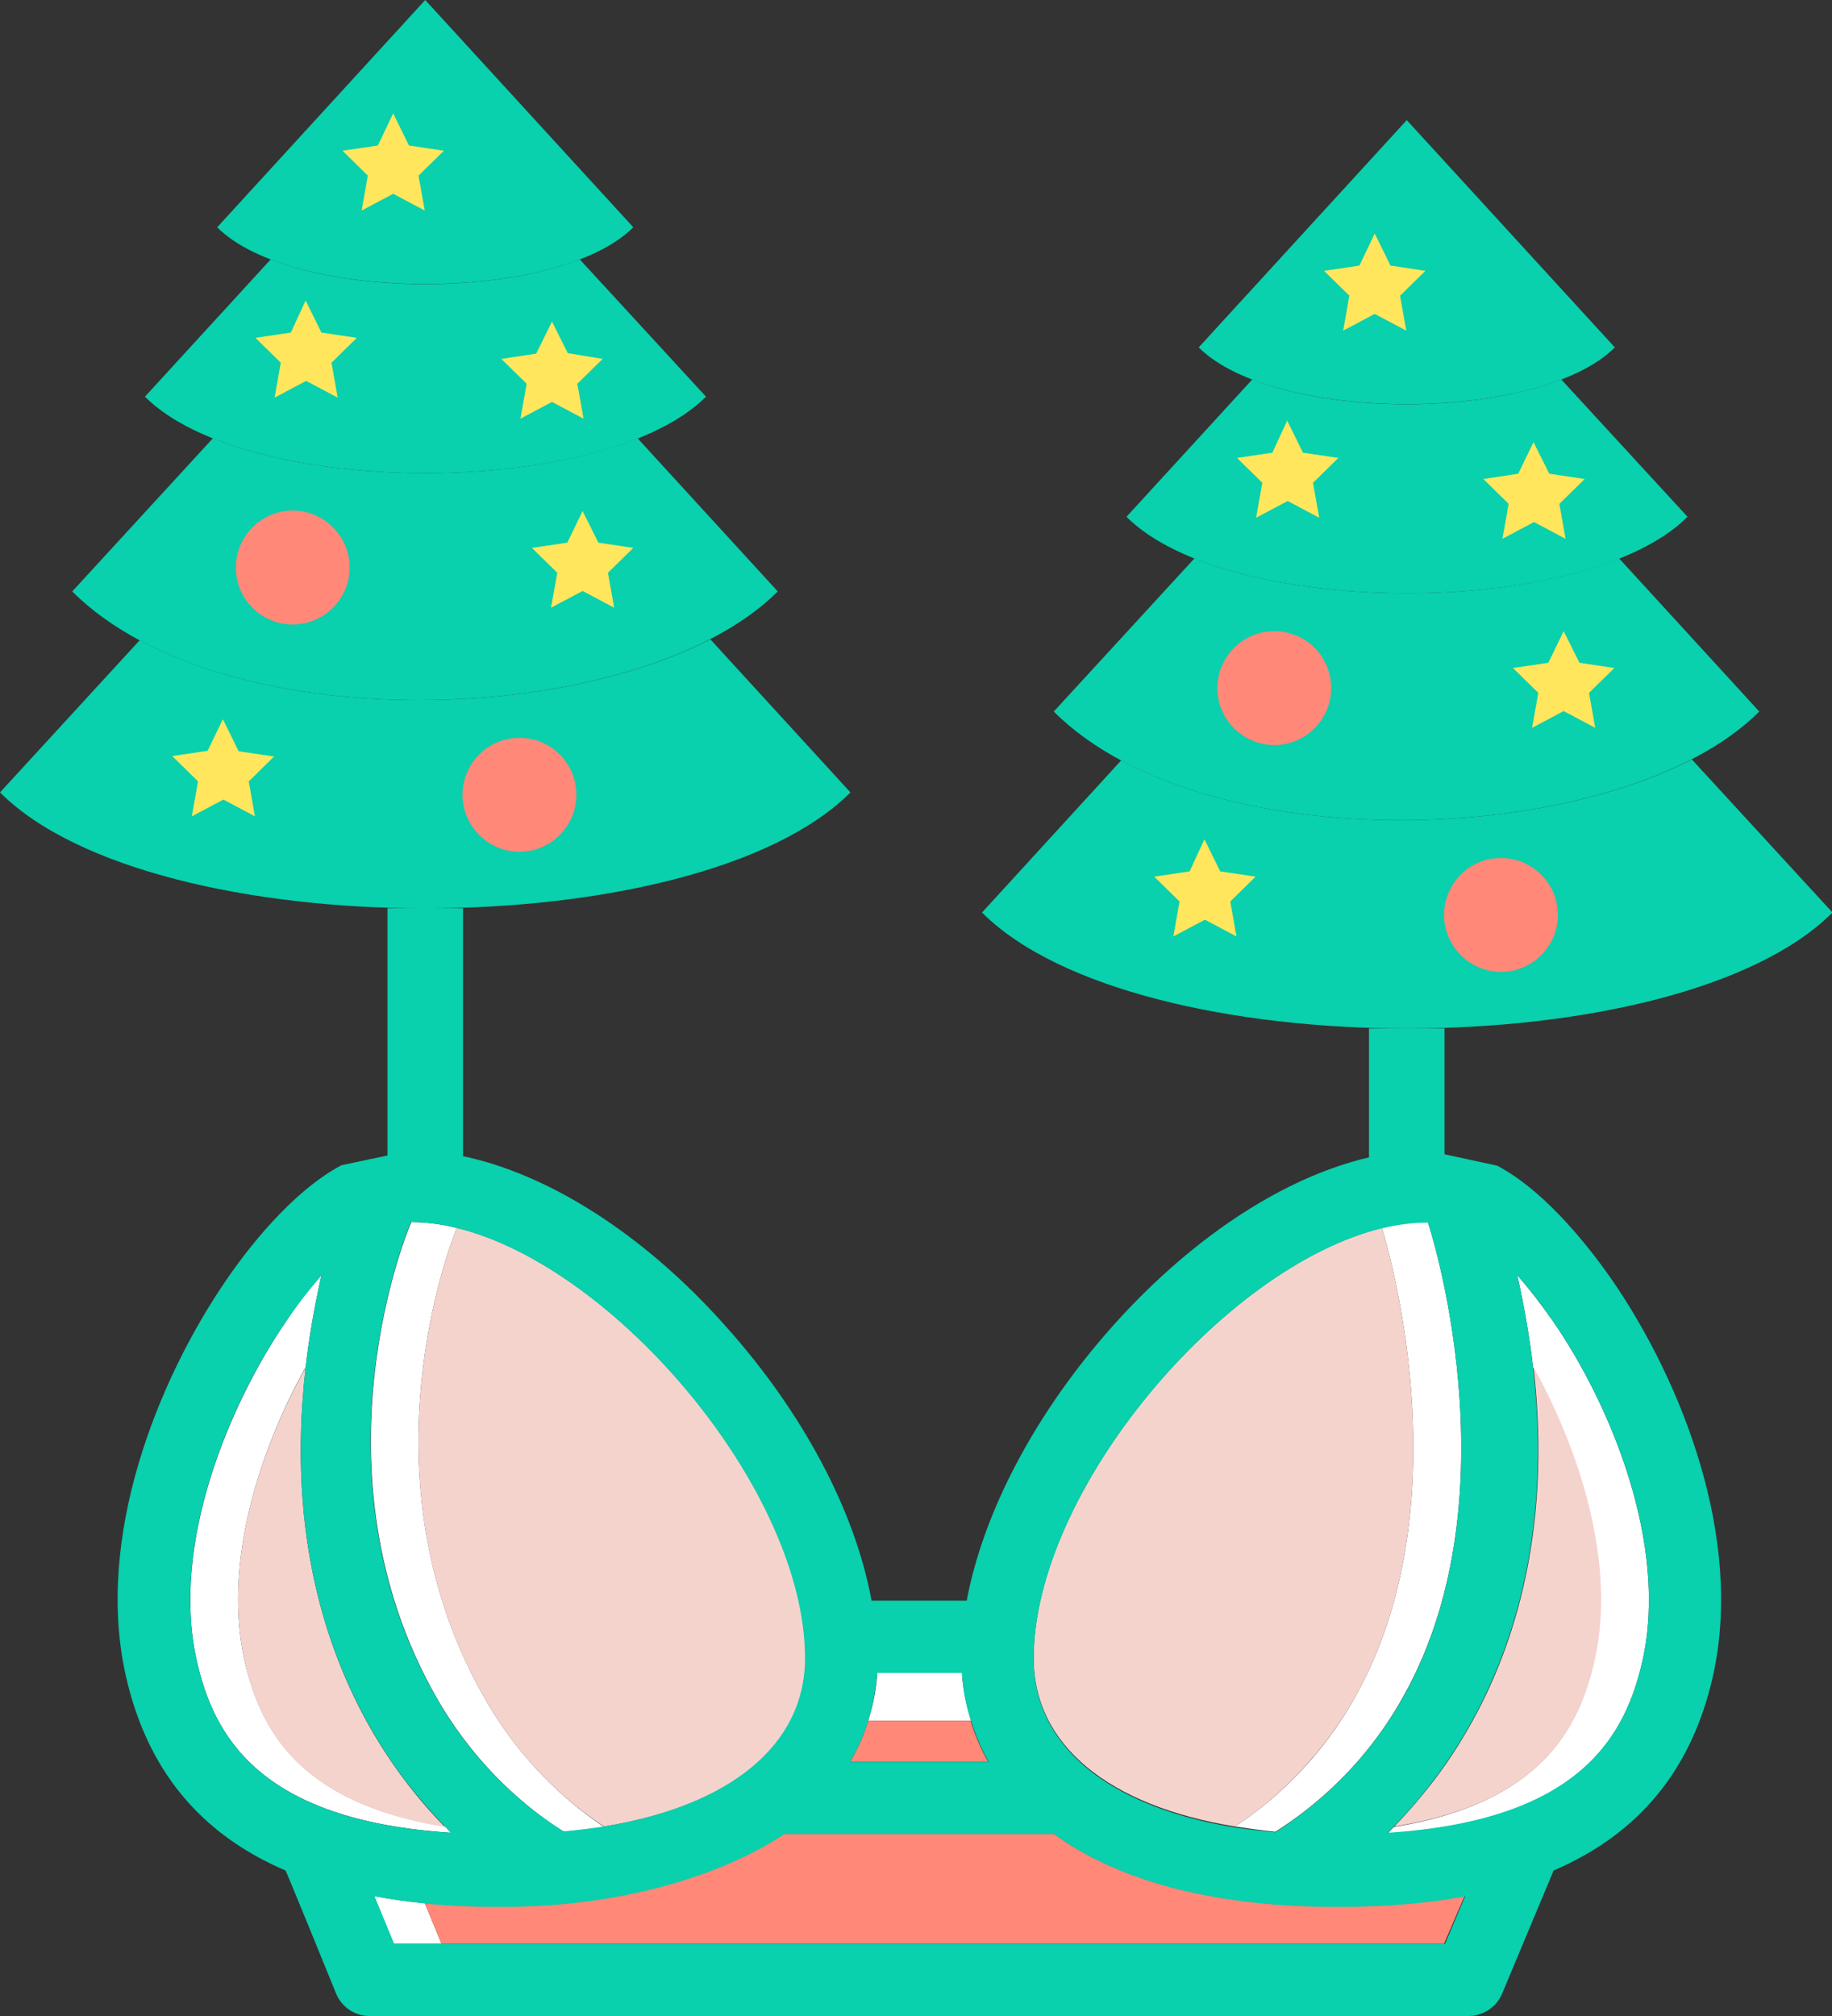 <?xml version="1.0" encoding="utf-8"?>
<!-- Generator: Adobe Illustrator 20.0.0, SVG Export Plug-In . SVG Version: 6.00 Build 0)  -->
<svg version="1.1" id="Ebene_1" xmlns="http://www.w3.org/2000/svg" xmlns:xlink="http://www.w3.org/1999/xlink" x="0px" y="0px"
	 viewBox="0 0 383 421.3" style="enable-background:new 0 0 383 421.3;" xml:space="preserve">
<rect x="0" y="0" width="383" height="421.3" fill="#333333" stroke="none"/>
<style type="text/css">
	.st0{fill:#4AB6A1;}
	.st1{fill:#EF847A;}
	.st2{fill:#F4F4F4;}
	.st3{fill:#F4F4F4;stroke:#4AB6A1;stroke-width:1.802;stroke-miterlimit:10;}
	.st4{fill:#663E7F;}
	.st5{fill:#09D0AD;}
	.st6{fill:#FFFFFF;}
	.st7{fill:#311A42;}
	.st8{fill:#E77AAD;}
	.st9{fill:#D4E1F2;}
	.st10{fill:#00A3A5;}
	.st11{fill:#FF75C3;}
	.st12{fill:#08D0AC;}
	.st13{fill:#663D7E;}
	.st14{fill:#471E5F;}
	.st15{fill:#DEBAD2;}
	.st16{fill:#D5E2F3;}
	.st17{fill:#5B5B5B;}
	.st18{fill-rule:evenodd;clip-rule:evenodd;fill:#FF75C3;}
	.st19{fill:none;stroke:#FF75C3;stroke-width:4;}
	.st20{fill:#3D1800;}
	.st21{fill:#BBD1D4;}
	.st22{fill:#F5D2CD;}
	.st23{fill:#5C5C5C;}
	.st24{fill:#C7CAC7;}
	.st25{fill:#232323;}
	.st26{fill:#FF8879;}
	.st27{fill:#AAAAAA;}
	.st28{fill:#FCEAEA;}
	.st29{fill:#F5D3CD;}
	.st30{fill:#FF8779;}
	.st31{fill:#D4E1F3;}
	.st32{fill:#EBEBEB;}
	.st33{fill:#FFE65D;}
	.st34{fill:#FFC4BD;}
</style>
<g>
	<path class="st6" d="M51.1,346.9c-4.5-20.2,3.1-43.7,12.8-61.2c0.7-6.1,1.8-12.5,3.3-19.2c-2.3,2.6-4.8,5.7-7.3,9.5
		c-12,17.5-24.2,46.6-18.8,70.9c3.5,15.7,12.9,33.5,53.2,36.1c-0.4-0.4-0.8-0.8-1.2-1.3C62.2,376.8,54.3,361,51.1,346.9L51.1,346.9z
		 M51.1,346.9"/>
	<path class="st6" d="M201.1,349.6h-17.7c-0.2,3.5-0.9,6.8-1.9,10H203C202,356.3,201.3,352.9,201.1,349.6L201.1,349.6z M201.1,349.6
		"/>
	<path class="st26" d="M181.5,359.6c-0.9,3-2.2,5.9-3.8,8.6h28.9c-1.6-2.8-2.8-5.7-3.7-8.6H181.5z M181.5,359.6"/>
	<path class="st6" d="M78.2,396.2l4.1,10h10l-3.5-8.5C85.2,397.4,81.6,396.9,78.2,396.2L78.2,396.2z M78.2,396.2"/>
	<path class="st6" d="M101.4,355c-25.2-43.8-9.1-90.3-5.9-98.4c-3.3-0.8-6.4-1.2-9.5-1.2c-0.1,0-22.2,51.5,5.4,99.6
		c9.5,16.5,22,25,26.5,27.8c2.9-0.3,5.7-0.6,8.4-1C120.9,378.2,109.9,369.9,101.4,355L101.4,355z M101.4,355"/>
	<path class="st6" d="M298.5,255.4c-3.1,0-6.4,0.4-9.6,1.2c2.6,8.5,16.1,59-5.4,97.7c-8.4,15.2-19.8,23.8-25.3,27.4
		c2.7,0.4,5.5,0.8,8.4,1.1c4.6-2.9,17.6-11.6,26.9-28.5C317.1,312,298.6,255.4,298.5,255.4L298.5,255.4z M298.5,255.4"/>
	<path class="st6" d="M324.6,276c-2.6-3.7-5-6.8-7.4-9.5c1.5,6.7,2.6,13.1,3.3,19.2c9.6,17.4,17.3,41,12.8,61.2
		c-3.1,14.1-11.1,29.9-41.9,34.9c-0.4,0.4-0.8,0.8-1.2,1.3c40.3-2.6,49.7-20.5,53.2-36.1C348.8,322.6,336.7,293.5,324.6,276
		L324.6,276z M324.6,276"/>
	<path class="st26" d="M306.2,396.2c-8,1.5-16.9,2.2-26.7,2.2c-27.6,0-46.7-6.1-59.2-15.2h-56.5c-0.4,0.3-20.8,15.2-59,15.2
		c-5.7,0-11-0.2-16-0.7l3.5,8.5h209.6L306.2,396.2z M306.2,396.2"/>
	<g>
		<path class="st29" d="M51.1,346.9c3.1,14.1,11.1,29.9,41.9,34.9c-4.9-5-10-11.3-14.6-19c-9.7-16.3-18.6-41.5-14.5-77
			C54.2,303.2,46.6,326.7,51.1,346.9L51.1,346.9z M51.1,346.9"/>
		<path class="st29" d="M101.4,355c8.5,14.9,19.5,23.2,24.9,26.7c26.5-4.3,42.1-17,42.1-35.2c0-34.9-39.7-81.8-72.9-89.9
			C92.3,264.7,76.2,311.3,101.4,355L101.4,355z M101.4,355"/>
		<path class="st29" d="M283.5,354.3c21.5-38.7,8-89.2,5.4-97.7c-33.3,8.2-72.8,55-72.8,89.9c0,18.2,15.7,30.9,42.1,35.2
			C263.7,378.1,275,369.5,283.5,354.3L283.5,354.3z M283.5,354.3"/>
		<path class="st29" d="M333.4,346.9c4.5-20.2-3.1-43.7-12.8-61.2c4.1,35.5-4.8,60.8-14.5,77c-4.6,7.8-9.8,14-14.6,19
			C322.3,376.8,330.2,361,333.4,346.9L333.4,346.9z M333.4,346.9"/>
	</g>
	<path class="st5" d="M298.2,240.4c-20.6,0.1-44.9,13.7-65.3,36.4c-16.4,18.3-27.3,39.1-30.8,57.7h-19.9
		c-3.4-18.7-14.4-39.5-30.8-57.7c-20.3-22.7-44.7-36.2-65.3-36.4l-14.7,3.1c-10.6,5.6-20,18-24.1,24c-14.4,21-27.5,53.8-21,82.7
		c4.4,19.5,15.4,33,33.4,40.7c0.3,0.5,10.6,25.8,10.6,25.8c1.2,2.8,3.9,4.6,7,4.6h229.7c3,0,5.8-1.8,7-4.6l10.8-25.8
		c17.9-7.7,28.9-21.1,33.3-40.6c6.5-29-6.6-61.7-21-82.7l0,0c-4.1-5.9-13.5-18.4-24.1-24L298.2,240.4z M288.9,256.7
		c3.3-0.8,6.5-1.2,9.6-1.2c0.1,0,18.6,56.5-5,98.9c-9.4,16.9-22.4,25.6-26.9,28.5c-2.9-0.3-5.7-0.6-8.4-1
		c-26.4-4.3-42.1-17-42.1-35.2C216.1,311.7,255.6,264.8,288.9,256.7L288.9,256.7z M181.5,359.6c1-3.2,1.6-6.6,1.9-10h17.7
		c0.2,3.4,0.8,6.7,1.9,10c0.9,2.9,2.1,5.8,3.7,8.6h-29C179.3,365.5,180.6,362.6,181.5,359.6L181.5,359.6z M85.9,255.4
		c3.1,0,6.3,0.4,9.5,1.2c33.3,8.1,72.9,55,72.9,89.9c0,18.2-15.7,30.9-42.1,35.2c-2.7,0.4-5.5,0.8-8.4,1c-4.5-2.8-17-11.2-26.5-27.8
		C63.7,306.9,85.9,255.4,85.9,255.4L85.9,255.4z M41.1,346.9c-5.4-24.3,6.7-53.4,18.8-70.9c2.5-3.7,5-6.8,7.3-9.5
		c-1.5,6.7-2.6,13.1-3.3,19.2c-4.1,35.5,4.8,60.8,14.5,77c4.6,7.8,9.8,14,14.6,19c0.4,0.4,0.8,0.8,1.2,1.3
		C54,380.4,44.6,362.6,41.1,346.9L41.1,346.9z M302.1,406.2H82.4l-4.1-9.9c3.4,0.6,6.9,1.1,10.6,1.5c5,0.5,10.4,0.7,16,0.7
		c38.2,0,58.6-14.9,59-15.2h56.5c12.5,9.1,31.6,15.2,59.2,15.2c9.8,0,18.7-0.7,26.7-2.2L302.1,406.2z M343.4,346.9
		c-3.5,15.7-12.9,33.5-53.2,36.1c0.4-0.4,0.8-0.8,1.2-1.3c4.9-5,10-11.3,14.6-19c9.7-16.3,18.6-41.5,14.5-77
		c-0.7-6.1-1.8-12.5-3.3-19.2c2.3,2.6,4.8,5.7,7.4,9.5C336.7,293.5,348.8,322.6,343.4,346.9L343.4,346.9z M343.4,346.9"/>
	<path class="st5" d="M132.4,47.5c-15.8,15.8-71.2,15.8-87,0L88.9,0L132.4,47.5z M132.4,47.5"/>
	<path class="st5" d="M121.2,54.2c-17.8,6.9-46.9,6.9-64.6,0L30.3,82.9c21.3,21.3,96,21.3,117.3,0L121.2,54.2z M121.2,54.2"/>
	<path class="st5" d="M133.3,91.6c-24.2,9.7-64.6,9.7-88.8,0l-29.4,32c32.1,32.1,119.1,28.4,147.5,0L133.3,91.6z M133.3,91.6"/>
	<path class="st5" d="M148.5,133.6c-31.3,16.1-86.7,17.7-119.3,0.2L0,165.6c32.3,32.3,145.5,32.3,177.8,0L148.5,133.6z M148.5,133.6
		"/>
	<path class="st5" d="M96.8,246.4v-56.6H81v56.6 M96.8,246.4"/>
	<path class="st33" d="M115.4,67.2l3.3,6.6L126,75l-5.3,5.2l1.3,7.3l-6.6-3.5l-6.6,3.5l1.3-7.3l-5.3-5.2l7.3-1.1L115.4,67.2z
		 M115.4,67.2"/>
	<path class="st33" d="M63.9,62.8l3.3,6.7l7.4,1.1l-5.3,5.2l1.3,7.3l-6.6-3.5l-6.6,3.5l1.3-7.3l-5.3-5.2l7.4-1.1L63.9,62.8z
		 M63.9,62.8"/>
	<path class="st33" d="M121.8,106.8l3.3,6.6l7.3,1.1l-5.3,5.2l1.3,7.3l-6.6-3.5l-6.6,3.5l1.3-7.3l-5.3-5.2l7.4-1.1L121.8,106.8z
		 M121.8,106.8"/>
	<path class="st33" d="M46.6,150.3l3.3,6.7l7.4,1.1l-5.3,5.2l1.3,7.3l-6.6-3.5l-6.6,3.5l1.3-7.3L36,158l7.4-1.1L46.6,150.3z
		 M46.6,150.3"/>
	<path class="st33" d="M82.2,23.7l3.3,6.7l7.3,1.1l-5.3,5.2l1.3,7.3l-6.6-3.5L75.6,44l1.3-7.3l-5.3-5.2l7.4-1.1L82.2,23.7z
		 M82.2,23.7"/>
	<path class="st26" d="M73.1,118.6c0,6.5-5.3,11.9-11.9,11.9s-11.9-5.3-11.9-11.9c0-6.5,5.3-11.9,11.9-11.9S73.1,112.1,73.1,118.6
		L73.1,118.6z"/>
	<path class="st26" d="M120.5,166.1c0,6.5-5.3,11.9-11.9,11.9c-6.5,0-11.9-5.3-11.9-11.9c0-6.6,5.3-11.9,11.9-11.9
		C115.2,154.2,120.5,159.5,120.5,166.1L120.5,166.1z"/>
	<path class="st5" d="M337.6,72.6c-15.8,15.8-71.2,15.8-87,0l43.5-47.5L337.6,72.6z M337.6,72.6"/>
	<path class="st5" d="M326.4,79.3c-17.8,6.9-46.9,6.9-64.6,0L235.5,108c21.3,21.3,96,21.3,117.3,0L326.4,79.3z M326.4,79.3"/>
	<path class="st5" d="M338.5,116.7c-24.2,9.7-64.6,9.7-88.8,0l-29.4,32c32.1,32.1,119.1,28.4,147.5,0L338.5,116.7z M338.5,116.7"/>
	<path class="st5" d="M353.7,158.7c-31.3,16.1-86.7,17.7-119.3,0.2l-29.1,31.8c32.3,32.3,145.5,32.3,177.8,0L353.7,158.7z
		 M353.7,158.7"/>
	<path class="st5" d="M302,246.4v-31.5h-15.8v31.5 M302,246.4"/>
	<path class="st33" d="M320.6,92.4l3.3,6.6l7.4,1.1l-5.3,5.2l1.3,7.3l-6.6-3.5l-6.6,3.5l1.3-7.3l-5.3-5.2l7.3-1.1L320.6,92.4z
		 M320.6,92.4"/>
	<path class="st33" d="M269.1,87.9l3.3,6.7l7.4,1.1l-5.3,5.2l1.3,7.3l-6.6-3.5l-6.6,3.5l1.3-7.3l-5.3-5.2l7.4-1.1L269.1,87.9z
		 M269.1,87.9"/>
	<path class="st33" d="M326.9,131.9l3.3,6.6l7.3,1.1l-5.3,5.2l1.3,7.3l-6.6-3.5l-6.6,3.5l1.3-7.3l-5.3-5.2l7.4-1.1L326.9,131.9z
		 M326.9,131.9"/>
	<path class="st33" d="M251.8,175.4l3.3,6.7l7.4,1.1l-5.3,5.2l1.3,7.3l-6.6-3.5l-6.6,3.5l1.3-7.3l-5.3-5.2l7.4-1.1L251.8,175.4z
		 M251.8,175.4"/>
	<path class="st33" d="M287.4,48.8l3.3,6.7l7.3,1.1l-5.3,5.2l1.3,7.3l-6.6-3.5l-6.6,3.5l1.3-7.3l-5.3-5.2l7.4-1.1L287.4,48.8z
		 M287.4,48.8"/>
	<path class="st26" d="M278.3,143.8c0,6.5-5.3,11.9-11.9,11.9c-6.5,0-11.9-5.3-11.9-11.9c0-6.5,5.3-11.9,11.9-11.9
		C273,131.9,278.3,137.2,278.3,143.8L278.3,143.8z"/>
	<path class="st26" d="M325.7,191.2c0,6.5-5.3,11.9-11.9,11.9c-6.5,0-11.9-5.3-11.9-11.9c0-6.6,5.3-11.9,11.9-11.9
		C320.4,179.3,325.7,184.7,325.7,191.2L325.7,191.2z"/>
</g>
</svg>
